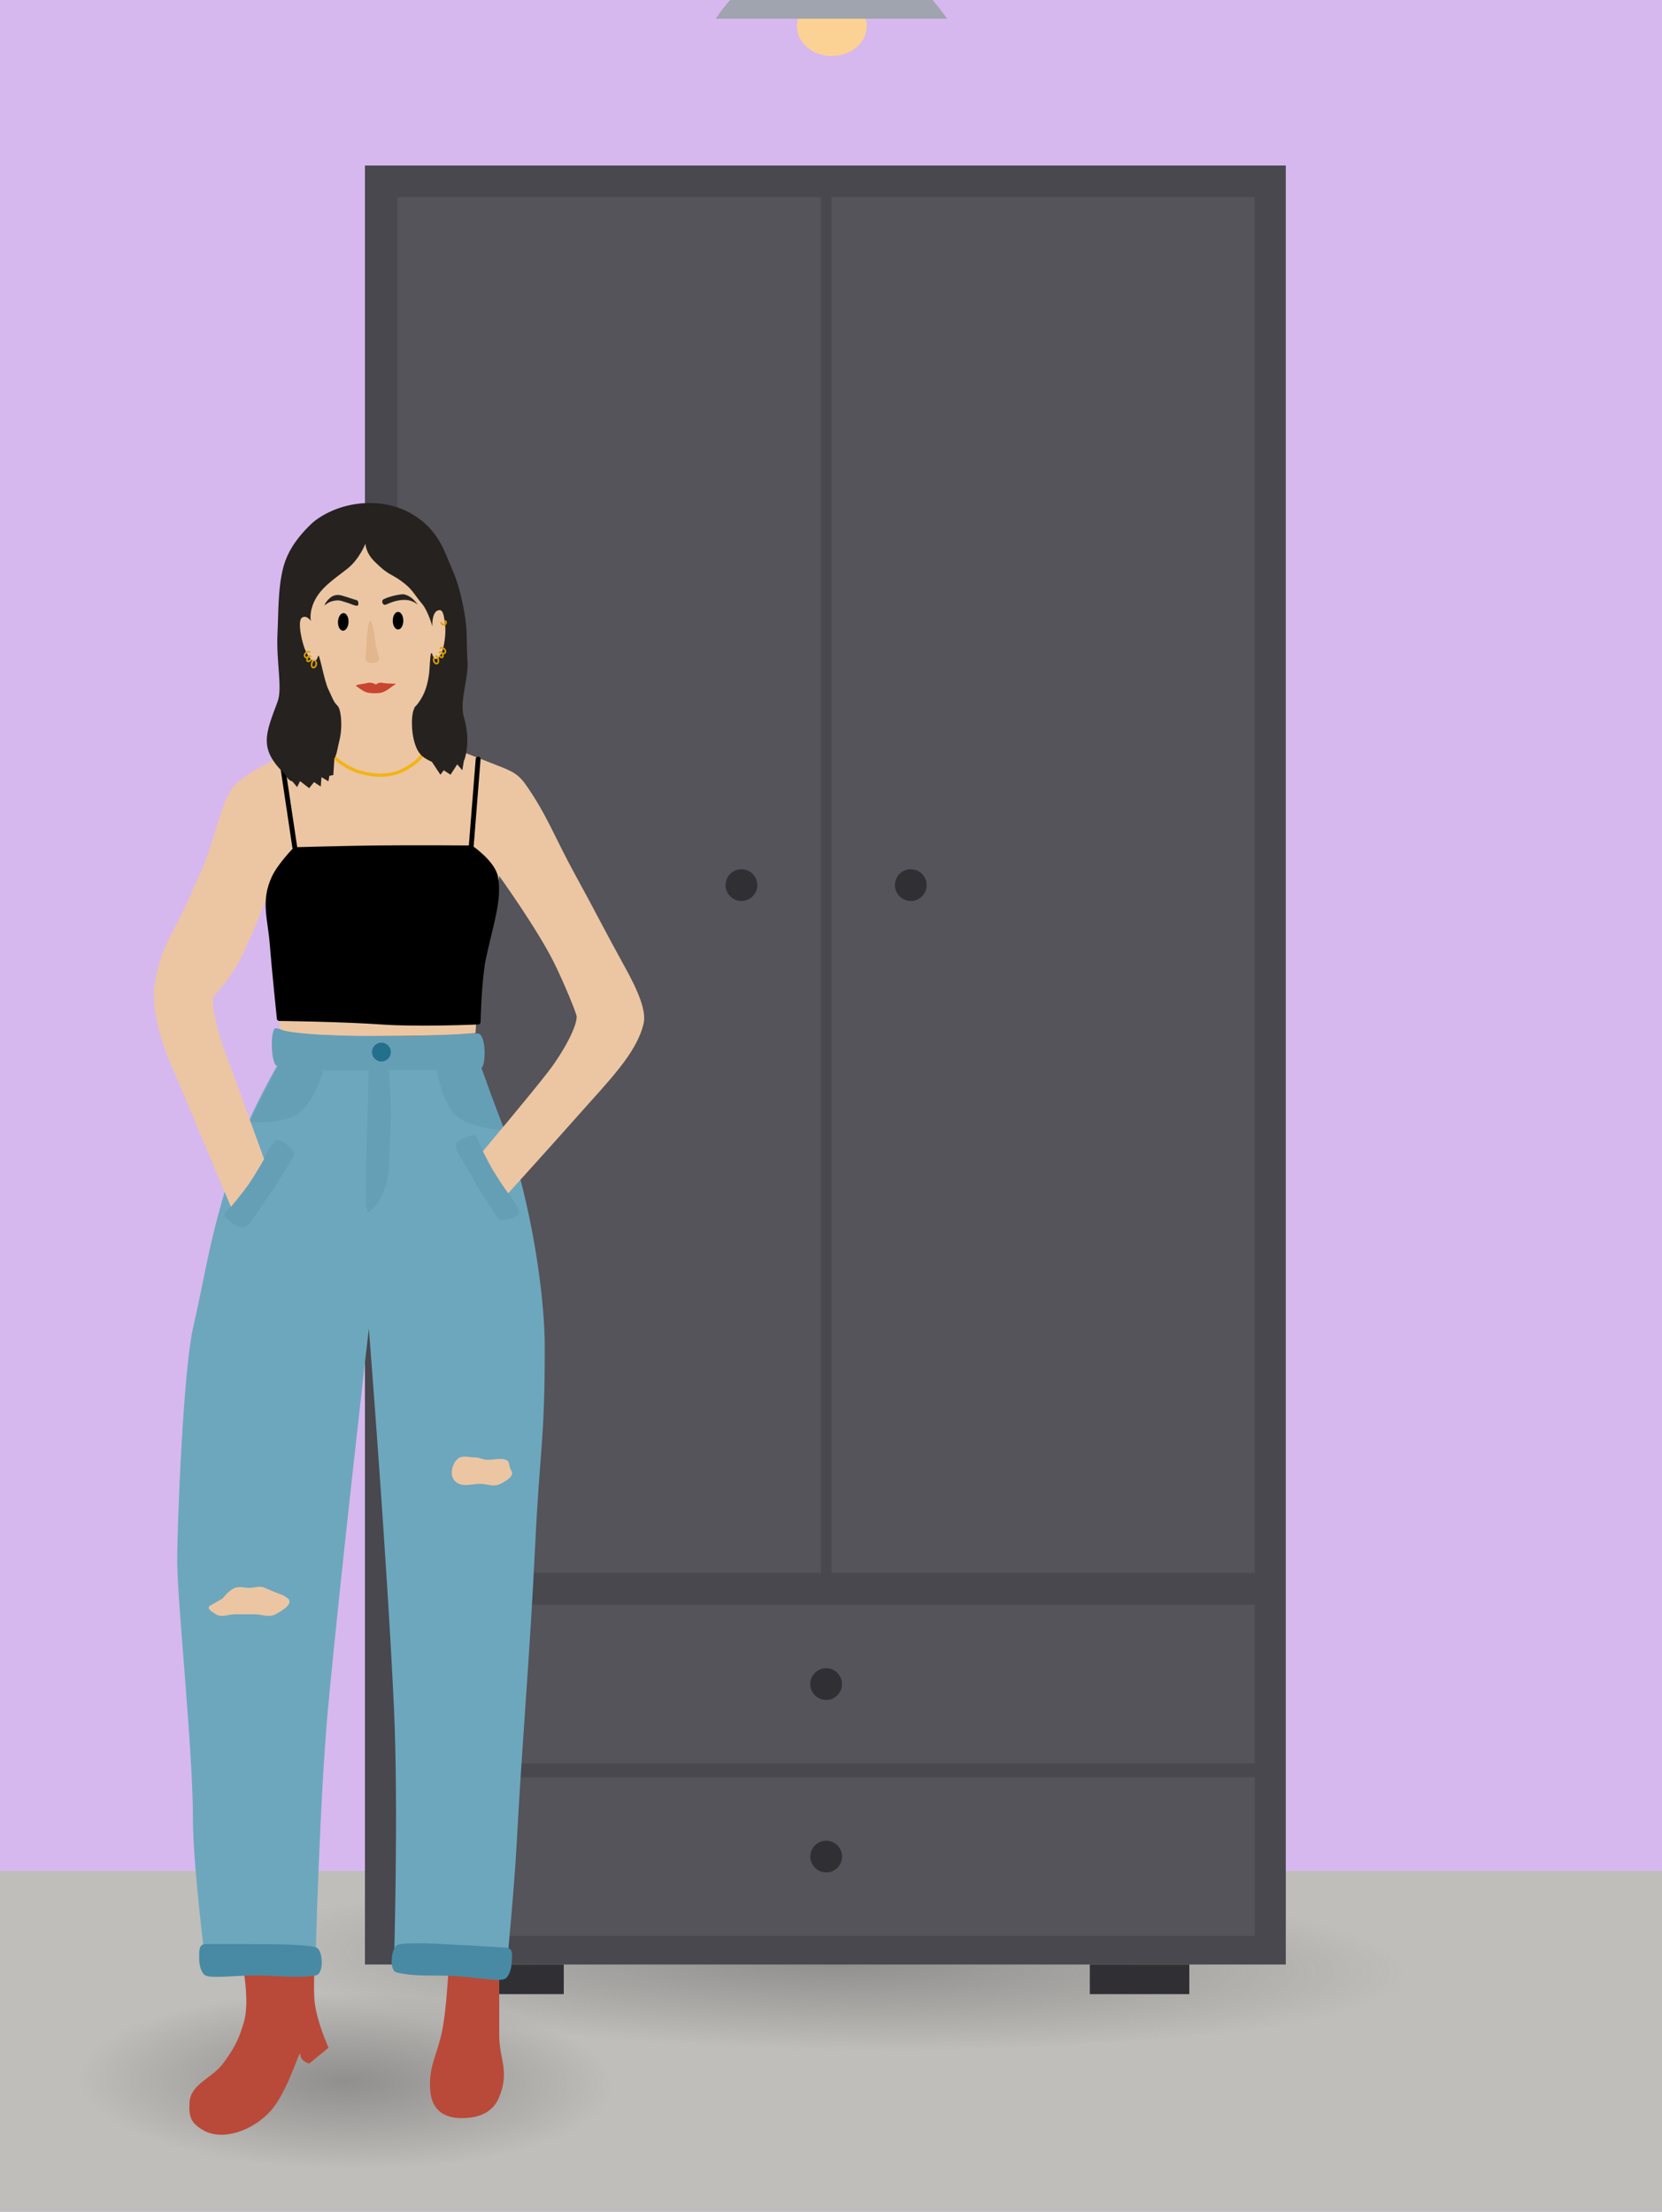 <svg width="1024" height="1363" viewBox="0 0 1024 1363" fill="none" xmlns="http://www.w3.org/2000/svg">
<g clip-path="url(#clip0_99_415)">
<rect width="1024" height="1363" fill="#D6B8EE"/>
<rect y="1153" width="1092" height="253" fill="#BFBEBA"/>
<ellipse cx="512.5" cy="16.036" rx="21.5" ry="18.5" fill="#FBD293"/>
<path d="M441 11.536C441 11.536 459.912 -18.275 484.5 -23.964C500.48 -27.661 526.195 -28.348 542 -23.964C564.015 -17.858 583.5 11.536 583.5 11.536H441Z" fill="#9FA4AF"/>
<ellipse cx="512.307" cy="1208.75" rx="404.308" ry="55.107" fill="url(#paint0_radial_99_415)"/>
<rect x="224.849" y="102" width="567.357" height="1108.63" fill="#48484E"/>
<rect width="260.854" height="847.774" transform="matrix(-1 0 0 1 505.734 121.564)" fill="#54545A"/>
<circle r="9.782" transform="matrix(-1 0 0 1 456.824 545.451)" fill="#303034"/>
<rect width="260.854" height="847.774" transform="matrix(1 0 0 -1 512.257 969.339)" fill="#54545A"/>
<circle r="9.782" transform="matrix(1 0 0 -1 561.165 545.451)" fill="#303034"/>
<rect x="244.881" y="988.902" width="528.229" height="97.82" fill="#54545A"/>
<circle cx="508.996" cy="1037.81" r="9.782" fill="#303034"/>
<rect x="244.928" y="1095.2" width="528.229" height="97.82" fill="#54545A"/>
<circle cx="509.043" cy="1144.11" r="9.782" fill="#303034"/>
<rect x="286.056" y="1210.63" width="61.301" height="18.26" fill="#303034"/>
<rect x="671.468" y="1210.63" width="61.301" height="18.26" fill="#303034"/>
<path d="M429 1292.17C429 1327.05 332.343 1355.34 213.111 1355.34C93.878 1355.34 -98 1316.74 -98 1281.85C-98 1246.97 93.878 1229 213.111 1229C332.343 1229 429 1257.28 429 1292.17Z" fill="url(#paint1_radial_99_415)"/>
<path d="M150.39 1245.67C153.481 1234.66 150.39 1216.39 150.39 1216.39L193.758 1213.14C193.758 1213.14 193.111 1224.96 193.758 1232.65C194.805 1245.11 202.431 1261.93 202.431 1261.93L190.505 1271.69C190.505 1271.69 185.084 1270.26 185.084 1266.27C185.084 1260.84 177.495 1289.03 166.653 1300.96C155.648 1313.07 137.379 1319.51 125.453 1312.89C117.672 1308.56 116.213 1304.42 116.779 1295.54C117.504 1284.17 130.577 1280.83 137.379 1271.69C144.186 1262.54 147.308 1256.64 150.39 1245.67Z" fill="#B94A39"/>
<path d="M272.905 1248.92C275.072 1236.34 276.157 1216.39 276.157 1216.39L307.599 1208.8V1254.34C307.599 1269.16 314.104 1276.02 307.599 1292.29C303.659 1302.14 294.355 1305.51 283.747 1305.3C273.508 1305.09 266.669 1300.27 265.315 1290.12C263.146 1273.85 269.922 1266.23 272.905 1248.92Z" fill="#B94A39"/>
<path d="M147.901 704.504C154.337 685.196 171.127 656.116 171.127 656.116H295C295 656.116 313.377 701.074 318.227 718.023C329.84 758.61 335.646 803.186 335.646 830.283C335.646 888.348 332.633 892.862 329.84 950.284C326.198 1025.16 322.098 1066.42 318.227 1138.03C316.839 1163.69 312.42 1209.67 312.42 1209.67H242.742C242.742 1209.67 245.564 1114.28 242.742 1052.9C238.558 961.897 227.258 818.669 227.258 818.669C227.258 818.669 209.838 969.64 202.096 1052.9C196.902 1108.76 194.354 1209.67 194.354 1209.67H126.611C126.611 1209.67 118.869 1150.09 118.869 1120.61C118.869 1078 109.191 987.059 109.191 961.897C109.191 936.736 113.106 843.831 118.869 818.669C128.21 777.879 128.546 762.569 147.901 704.504Z" fill="#6DA7BD"/>
<path d="M170.647 656.867C166.757 655.981 166.268 632.76 170.159 633.646C193.502 638.963 202.045 637.228 226.399 638.271C252.074 639.37 282.356 637.094 294.127 636.846C299.932 636.724 299.344 657.677 296.509 658.092C281.069 660.352 254.475 658.976 228.781 659.516C204.599 660.025 186.209 660.411 170.647 656.867Z" fill="#659FB5"/>
<path d="M227.011 660.739C227.011 691.882 223.21 749.377 227.011 746.982C235.131 741.865 239.68 727.459 239.68 718.233C239.68 705.057 242.213 694.277 239.68 660.739C239.499 658.343 227.011 656.061 227.011 660.739Z" fill="#659FB5"/>
<path d="M281.643 703.936C285.039 701.023 292.635 698.247 293.606 700.445C297.033 708.206 300.461 715.966 305.853 724.775C311.245 733.584 316.315 738.27 319.743 746.03C321.583 750.195 308.306 753.261 306.959 751.059C301.567 742.25 297.314 737.34 291.926 727.217C286.372 716.783 278.247 706.85 281.643 703.936Z" fill="#659FB5"/>
<path d="M148.425 756.373C143.665 754.856 136.735 749.665 138.385 747.774C144.211 741.102 150.037 734.429 155.826 725.566C161.615 716.702 163.484 710.095 169.31 703.423C172.437 699.841 182.775 709.773 181.328 711.989C175.539 720.852 172.998 726.864 165.903 736.356C158.588 746.139 153.184 757.891 148.425 756.373Z" fill="#659FB5"/>
<circle cx="235.002" cy="648.344" r="5.807" fill="#246F8B"/>
<path d="M122.741 1207.71C122.741 1203.17 122.077 1198.03 126.612 1198.03C132.418 1198.03 139.256 1198.03 149.838 1198.03C167.979 1198.03 186.613 1198.03 194.355 1199.97C197.154 1200.66 198.226 1205.11 198.226 1209.64C198.226 1212.67 197.348 1216.96 194.355 1217.38C180.806 1219.32 172.697 1217.38 157.58 1217.38C143.975 1217.38 130.483 1219.32 126.612 1217.38C123.908 1216.03 122.741 1210.73 122.741 1207.71Z" fill="#488AA3"/>
<path d="M315.229 1210.14C315.497 1205.61 316.451 1200.51 312.017 1200.25C306.34 1199.91 299.656 1199.52 289.31 1198.9C271.574 1197.85 253.357 1196.77 245.673 1198.25C242.894 1198.79 241.584 1203.16 241.315 1207.69C241.136 1210.71 241.74 1215.04 244.641 1215.64C257.773 1218.36 265.815 1216.9 280.594 1217.77C293.896 1218.56 306.972 1221.28 310.871 1219.57C313.595 1218.38 315.05 1213.15 315.229 1210.14Z" fill="#488AA3"/>
<path d="M281.58 687.302C272.935 679.62 269.653 660.197 269.653 660.197L295.674 656.944L309.769 695.975C309.769 695.975 290.189 694.952 281.58 687.302Z" fill="#659FB5" stroke="#659FB5" stroke-linecap="round" stroke-linejoin="round"/>
<path d="M183.482 685.864C192.992 679.283 198.597 660.399 198.597 660.399L173.16 654.025L154.451 691.067C154.451 691.067 174.011 692.418 183.482 685.864Z" fill="#659FB5" stroke="#659FB5" stroke-linecap="round" stroke-linejoin="round"/>
<path d="M144.799 994.798C140.565 994.798 136.646 997.022 133.043 994.798C130.736 993.374 126.657 991.07 129.621 989.377L137.21 985.04C137.21 985.04 141.104 979.793 144.799 978.535C148.006 977.443 150.086 978.535 153.473 978.535C157.284 978.535 159.728 977.034 163.231 978.535C166.533 979.95 168.703 980.962 172.075 982.204C174.856 983.229 174.986 983.22 177.325 985.04C181.136 988.004 174.046 992.623 169.736 994.798C165.2 997.087 161.806 994.798 156.726 994.798H144.799Z" fill="#ECC6A2"/>
<path d="M295.385 914.385C290.727 914.385 284.585 916.97 280.248 912.633C275.911 908.297 279.763 899.38 283.459 898.122C286.665 897.03 288.745 898.122 292.132 898.122C295.943 898.122 297.038 899.623 300.848 899.623C304.143 899.623 308.319 898.381 311.69 899.623C314.471 900.648 313.299 903.662 314.943 906.128C317.111 909.381 312.705 912.21 308.395 914.385C303.859 916.674 300.466 914.385 295.385 914.385Z" fill="#ECC6A2"/>
<path d="M144.973 483.472C151.087 477.462 161.257 472.324 168.824 468.293C207.718 447.577 275.075 459.62 275.075 459.62C275.075 459.62 292.423 466.125 303.265 470.462C314.107 474.799 318.509 475.886 323.864 483.472C336.875 501.904 342.218 516.941 354.222 538.767C366.148 560.451 373.738 575.629 384.58 595.145C393.294 610.831 398.387 623.085 396.506 630.924C392.082 649.355 374.986 666.102 355.308 688.386C340.443 705.219 313.143 735.33 313.143 735.33C309.533 730.517 307.173 726.45 304.72 722.696C302.175 718.801 300.376 714.845 297.501 709.461C297.501 709.461 327.117 674.292 337.959 660.197C346.852 648.636 355.308 633.092 355.308 626.587C355.308 624.418 346.633 603.819 341.212 592.977C330.708 571.97 307.603 539.851 307.603 539.851C307.603 539.851 305.939 552.463 304.35 560.451C300.821 578.191 297.95 588.043 295.675 605.987C293.865 620.269 292.971 636.668 292.971 636.668C292.971 636.668 274.039 638.472 231.927 638.472C204.253 638.472 172.369 636.668 172.369 633.66L172.369 633.261C172.369 622.438 172.369 616.655 169.908 605.987C163.404 577.798 168.825 539.851 168.825 539.851C168.825 539.851 164.007 554.572 160.152 563.703C151.448 584.313 147.141 597.313 131.962 613.576C128.71 617.061 136.299 641.766 136.299 641.766L162.743 714.274C162.743 714.274 157.221 724.033 153.117 729.915C149.192 735.543 142.289 743.752 142.289 743.752L108.109 662.366C108.109 662.366 92.277 629.29 95.1 608.155C98.361 583.738 107.025 575.629 116.783 552.861C120.953 543.132 125.392 534.724 128.71 524.672C134.131 508.246 138.467 489.868 144.973 483.472Z" fill="#ECC6A2"/>
<path d="M209.995 441.284C209.07 439.333 208.91 435.863 208.91 435.863H255.531C255.531 435.863 255.332 438.231 254.447 440.2C253.578 442.131 252.278 443.995 249.026 445.621C244.689 447.789 239.268 449.958 232.763 449.958C226.258 449.958 218.627 448.874 215.416 446.705C212.934 445.03 211.276 443.99 209.995 441.284Z" fill="#DFB48B"/>
<path d="M198.069 416.348C195.952 412.114 183.79 415.225 181.806 410.927C177.575 401.756 175.301 390.327 175.301 390.327L214.332 317.685L270.9 348.003C270.9 348.003 279.342 384.003 281.553 406.59C281.844 409.569 266.33 407.933 266.374 410.927C266.457 416.575 260.953 430.442 257.7 433.695C254.618 436.777 244 444.537 232.764 444.537C221.922 444.537 211.841 439.091 208.911 435.863C205.982 432.635 204.574 430.442 202.406 426.105C200.879 423.052 200.238 420.684 198.069 416.348Z" fill="#ECC6A2"/>
<path d="M209.994 447.815C209.994 442.966 208.91 431.552 208.91 431.552L255.53 432.616C255.53 432.616 254.454 443.561 254.446 447.795C254.442 449.964 255.229 454.425 256.615 456.469C257.803 458.221 264.255 457.553 266.372 457.553C270.705 457.553 215.217 483.774 218.745 486.844C219.605 487.592 228.968 485.709 236.556 483.892C237.172 482.99 238.149 482.354 239.58 482.082C251.829 479.748 245.398 481.775 236.556 483.892C232.363 490.027 244.871 508.465 244.871 508.465C244.871 508.465 207.73 519.75 212.197 497.559C212.911 494.013 189.051 461.235 191.568 458.637C194.644 455.462 202.899 461.007 205.657 457.553C207.328 455.46 209.994 451.067 209.994 447.815Z" fill="#ECC6A2"/>
<path d="M168.823 540.935C172.381 533.25 181.833 523.587 181.833 523.587C181.833 523.587 212.227 522.732 231.707 522.503C254.569 522.235 290.254 522.503 290.254 522.503C290.254 522.503 303.906 531.775 305.433 540.935C307.782 555.029 302.18 570.208 297.843 590.808C295.221 603.265 294.591 629.839 294.591 629.839C294.591 629.839 257.379 631.443 234.96 629.839C210.795 628.11 172.076 627.671 172.076 627.671C172.076 627.671 168.744 595.391 167.739 582.134C166.522 566.085 162.061 555.54 168.823 540.935Z" fill="black"/>
<path d="M173.503 467.795L181.833 523.587M181.833 523.587C181.833 523.587 172.381 533.25 168.823 540.935C162.061 555.54 166.522 566.085 167.739 582.134C168.744 595.391 172.076 627.671 172.076 627.671C172.076 627.671 210.795 628.11 234.96 629.839C257.379 631.443 294.591 629.839 294.591 629.839C294.591 629.839 295.221 603.265 297.843 590.808C302.18 570.208 307.782 555.029 305.433 540.935C303.906 531.775 290.254 522.503 290.254 522.503M181.833 523.587C181.833 523.587 212.227 522.732 231.707 522.503C254.569 522.235 290.254 522.503 290.254 522.503M290.254 522.503L294.591 467.795" stroke="black" stroke-width="3" stroke-linecap="round" stroke-linejoin="round"/>
<path d="M203.516 463.956C206.769 468.293 214.465 473.781 221.948 475.883C230.508 478.287 239.963 478.668 247.969 474.798C253.097 472.319 258.811 468.293 260.979 463.956" stroke="#F1B415" stroke-width="2"/>
<path d="M214.333 350.212C221.365 344.591 225.175 335.033 225.175 335.033C225.175 335.033 225.175 340.454 230.596 345.875C239.27 354.548 240.696 353.399 246.859 357.801C254.448 363.222 254.791 365.966 259.869 371.896C263.842 376.534 266.374 385.99 266.374 385.99C266.374 385.99 265.913 377.763 269.627 376.233C272.972 374.854 273.369 379.169 273.964 382.738C275.049 389.243 273.964 395.748 272.88 400.085C272.091 403.24 268.543 409.844 266.374 403.338C264.902 398.919 264.955 411.751 264.206 416.348C262.927 424.199 261.14 429.317 255.719 435.822C253.28 438.749 253.038 450.548 255.719 458.592C257.888 465.098 260.815 467.438 268.543 470.518C279.133 474.739 286.077 468.348 286.077 468.348C286.077 468.348 290.414 457.506 285.89 442.327C282.845 432.11 288.759 418.312 288.057 407.674C287.193 394.577 288.316 389.132 285.89 376.233C283.085 361.316 280.657 355.591 277.404 348.002C274.151 340.412 270.711 329.614 259.869 320.938C249.027 312.263 236.876 309.568 225.175 310.055C209.62 310.701 197.172 317.644 191.565 323.065C181.47 332.823 176.571 341.538 174.403 350.212C171.218 362.952 171.608 377.169 170.967 390.285C170.097 408.093 174.218 423.896 170.967 432.569C163.614 452.185 159.589 461.125 174.403 475.937C177.655 479.19 178.251 484.653 186.144 479.19C194.397 473.477 188.686 475.895 198.257 472.685C207.828 469.474 206.932 465.098 209.099 456.423C211.267 447.748 210.183 436.906 207.828 434.779C205.472 432.653 204.574 429.358 202.405 425.022C199.509 419.229 196.795 401.294 195.902 404.422C193.733 412.011 189.396 403.337 188.312 401.169C186.516 397.576 182.748 382.714 186.144 380.569C189.008 378.761 191.565 382.738 191.565 382.738C191.565 382.738 190.532 378.968 192.649 372.98C196.291 362.678 205.798 357.034 214.333 350.212Z" fill="#26221F"/>
<path d="M190.508 485.64L185.087 474.798L198.674 471.032L197.636 484.727L193.484 481.988L190.508 485.64Z" fill="#26221F"/>
<path d="M271.339 477.423L265.318 468.293H285.918L284.833 474.684L281.719 471.032L277.567 477.423L273.415 474.684L271.339 477.423Z" fill="#26221F"/>
<path d="M205.366 477.632L206.013 467.591L179.857 481.219L183.052 485.041L184.874 481.399L190.676 485.844L189.304 478.38L198.134 478.961L202.338 481.495L202.956 478.075L205.366 477.632Z" fill="#26221F"/>
<path d="M225.072 405.06C225.802 399.468 225.967 384.197 227.985 382.693C230.004 381.188 231.051 399.164 233.467 404.573C235.577 409.299 224.382 410.356 225.072 405.06Z" fill="#E2B78D"/>
<path d="M270.739 402.157C271.823 401.073 272.907 402.158 272.907 404.327C272.907 405.411 271.823 405.41 270.739 404.326" stroke="#DD9F00" stroke-linecap="round"/>
<path d="M268.573 404.326C269.657 404.326 270.742 407.578 269.657 408.662C268.572 409.747 266.404 407.578 267.488 405.409" stroke="#DD9F00" stroke-linecap="round"/>
<path d="M271.332 399.417C272.533 398.463 275.078 400.595 274.35 401.944C274.065 402.471 273.621 403.293 272.272 402.564" stroke="#DD9F00" stroke-linecap="round"/>
<path d="M191.351 404.6C190.267 403.516 189.183 404.601 189.183 406.77C189.183 407.854 190.267 407.853 191.351 406.769" stroke="#DD9F00" stroke-linecap="round"/>
<path d="M193.519 406.768C192.434 406.768 191.349 410.021 192.434 411.105C193.519 412.189 195.687 410.021 194.603 407.852" stroke="#DD9F00" stroke-linecap="round"/>
<path d="M190.757 401.861C189.557 400.906 187.012 403.038 187.74 404.387C188.025 404.914 188.469 405.736 189.818 405.007" stroke="#DD9F00" stroke-linecap="round"/>
<path d="M271.823 383.725C272.123 384.623 272.754 385.222 273.992 384.809C275.23 384.397 275.076 382.641 273.992 382.641" stroke="#DD9F00" stroke-linecap="round"/>
<path d="M231.54 427.21C225.619 427.21 224.9 426.727 219.617 422.873C218.224 421.857 222.866 421.789 227.203 420.704C230.456 420.704 231.081 421.789 231.54 421.789C231.999 421.789 232.624 420.704 234.793 420.705C241.298 421.789 244.91 420.897 243.469 421.789C238.995 424.559 237.461 427.21 231.54 427.21Z" fill="#C94530"/>
<path d="M220.423 373.114C221.266 372.402 220.701 369.873 219.623 369.775C218.544 369.678 211.165 366.876 209.004 366.689C206.341 366.46 204.59 367.398 203.417 368.385C200.794 370.593 199.005 373.998 200.73 372.525C203.112 370.491 206.555 369.906 208.722 369.998C209.805 370.044 211.738 370.754 214.036 371.47C216.334 372.186 219.579 373.826 220.423 373.114Z" fill="#26221F"/>
<ellipse cx="211.494" cy="383.244" rx="3.253" ry="5.421" transform="rotate(2.626 211.494 383.244)" fill="black"/>
<path d="M237.464 372.695C236.188 373.09 234.909 371.113 235.763 369.779C236.616 368.445 246.953 365.615 249.375 366.366C251.928 367.157 252.061 367.578 252.782 367.948C254.839 369.004 258.403 373.698 256.742 372.153C255.891 371.361 253.191 370.015 250.785 369.779C247.792 369.485 245.452 369.952 243.126 370.57C240.8 371.188 238.74 372.3 237.464 372.695Z" fill="#26221F"/>
<ellipse cx="245.243" cy="382.505" rx="3.253" ry="5.421" fill="black"/>
</g>
<defs>
<radialGradient id="paint0_radial_99_415" cx="0" cy="0" r="1" gradientUnits="userSpaceOnUse" gradientTransform="translate(512.307 1208.75) rotate(91.197) scale(55.119 357.501)">
<stop stop-color="#7D7B7B" stop-opacity="0.7"/>
<stop offset="1" stop-color="#747474" stop-opacity="0"/>
</radialGradient>
<radialGradient id="paint1_radial_99_415" cx="0" cy="0" r="1" gradientUnits="userSpaceOnUse" gradientTransform="translate(213.111 1282.5) rotate(90.858) scale(54.795 165.595)">
<stop stop-color="#7D7B7B" stop-opacity="0.7"/>
<stop offset="1" stop-color="#747474" stop-opacity="0"/>
</radialGradient>
<clipPath id="clip0_99_415">
<rect width="1024" height="1363" fill="white"/>
</clipPath>
</defs>
</svg>

